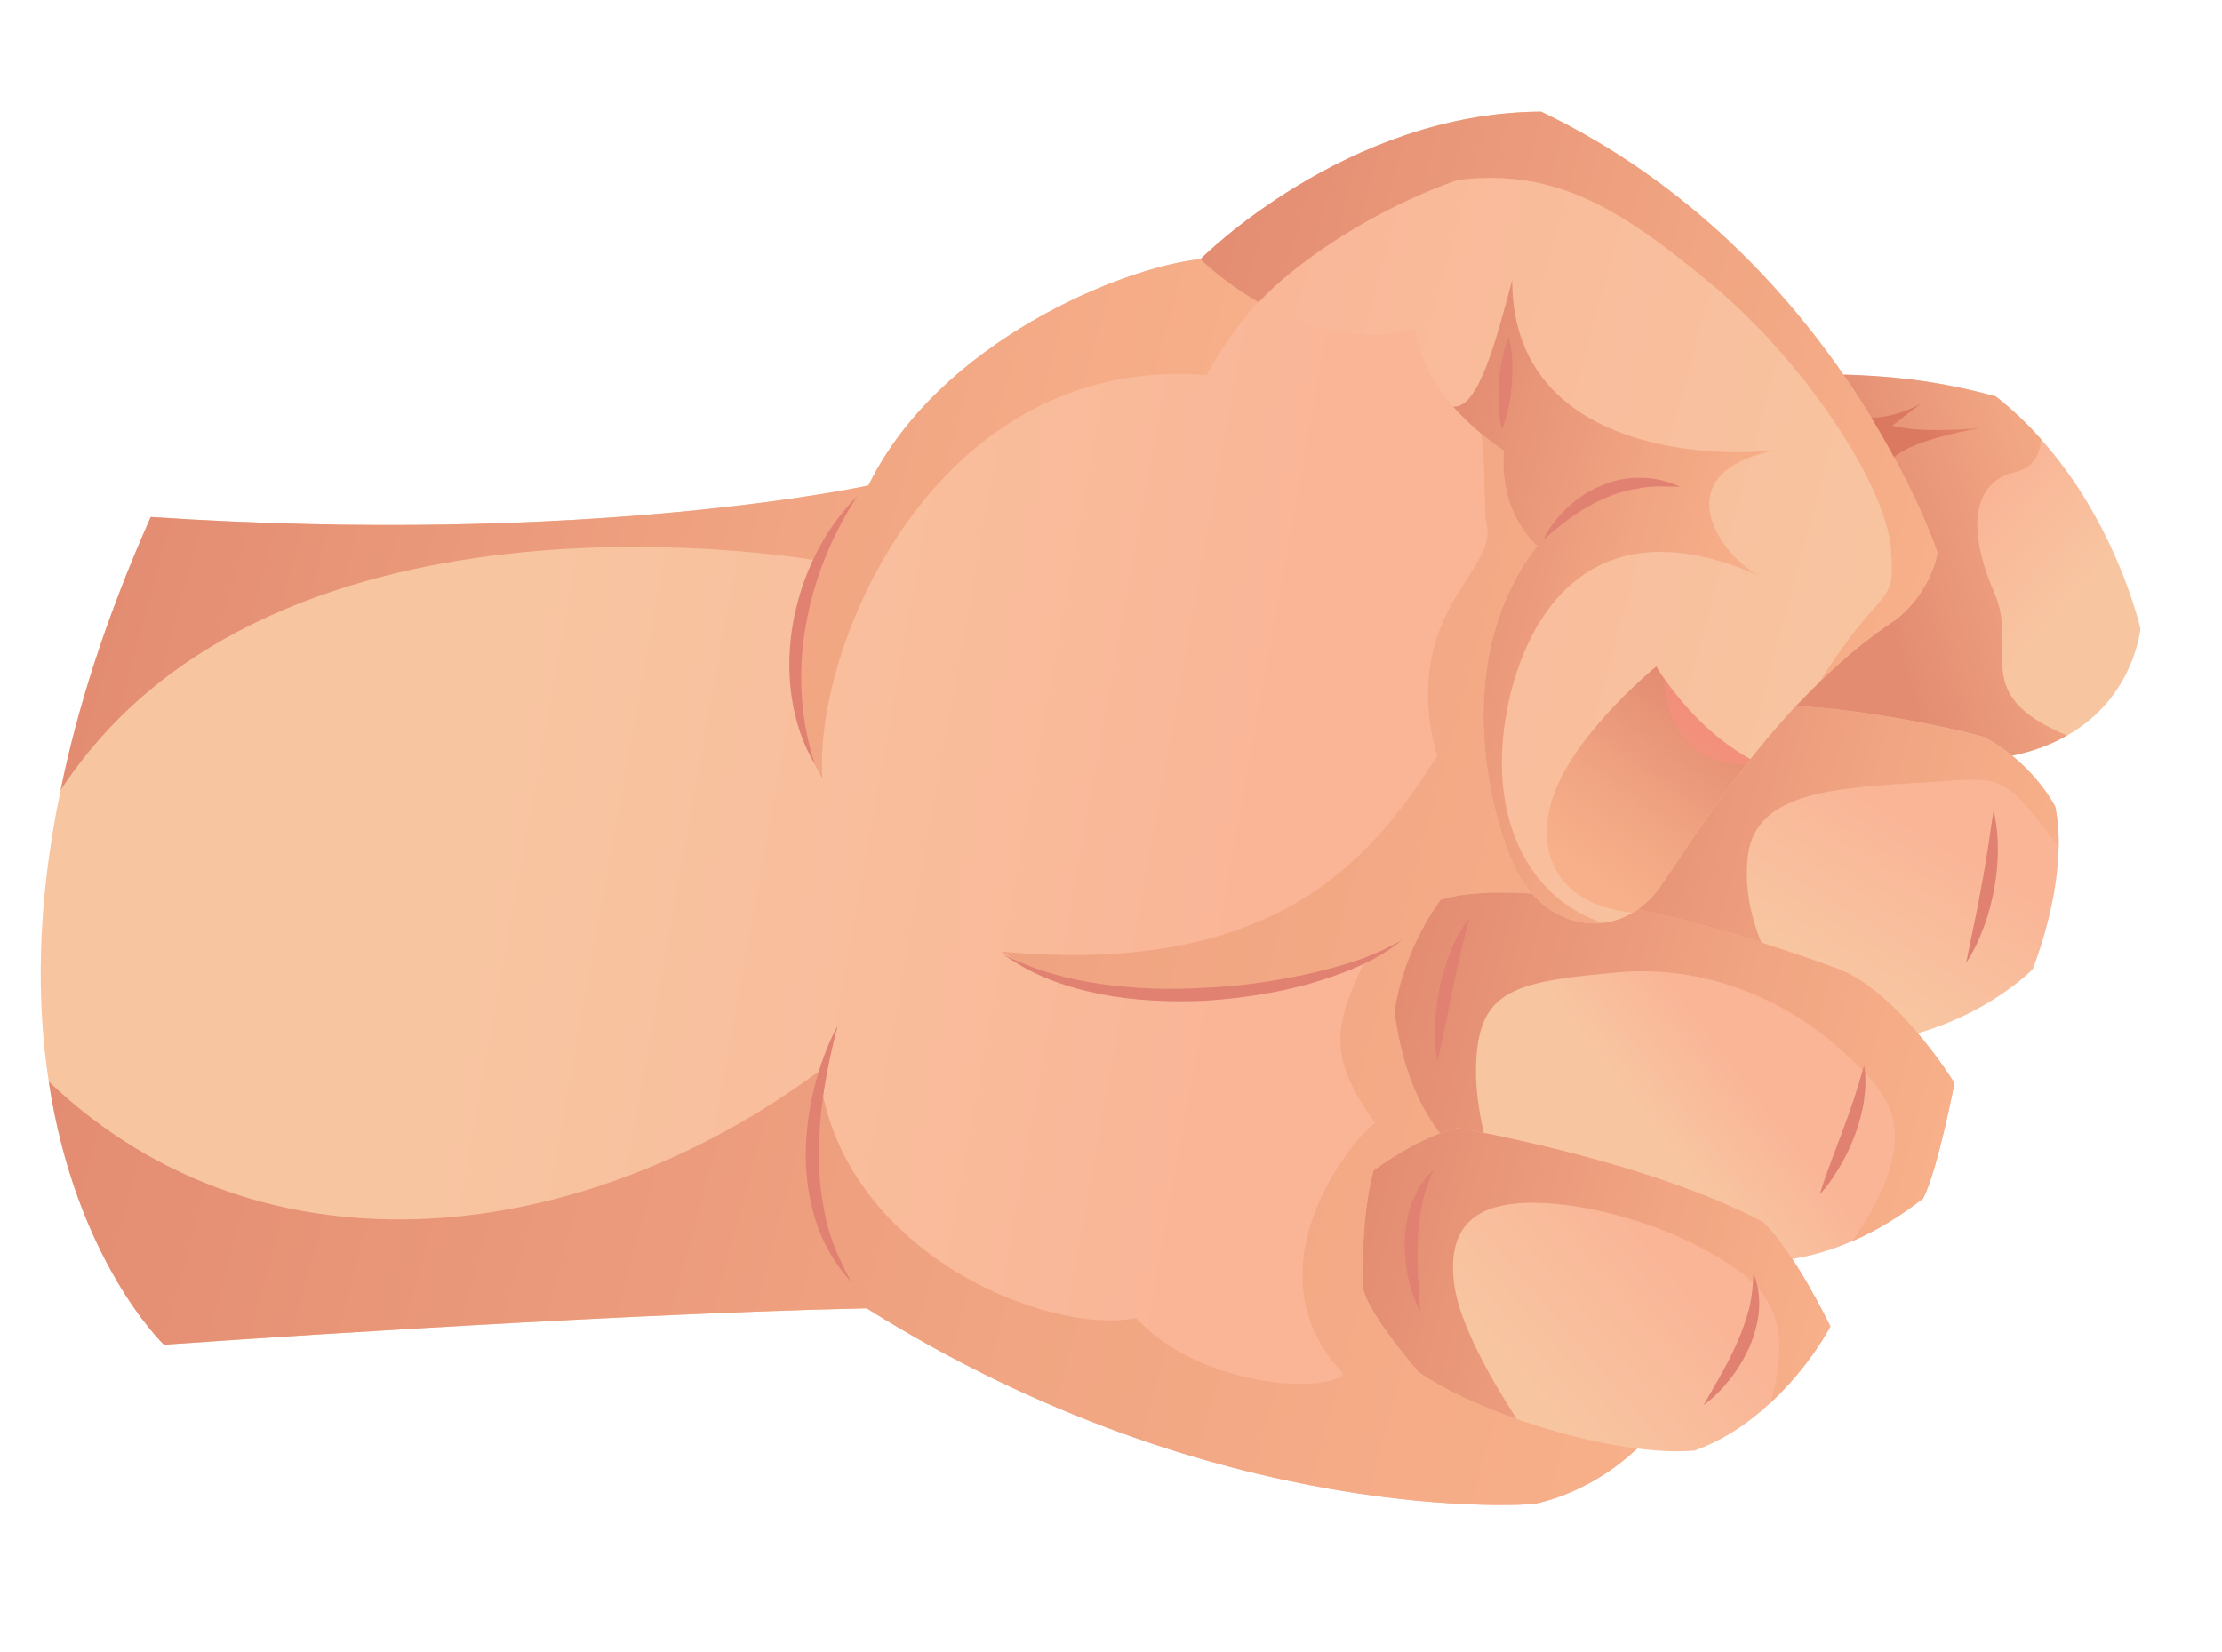 <?xml version="1.0" encoding="UTF-8"?>
<svg xmlns="http://www.w3.org/2000/svg" version="1.1" xmlns:xlink="http://www.w3.org/1999/xlink" viewBox="0 0 2000 1487">
  <!-- Generator: Adobe Illustrator 29.0.0, SVG Export Plug-In . SVG Version: 2.1.0 Build 186)  -->
  <defs>
    <style>
      .st0 {
        fill: url(#linear-gradient2);
      }

      .st1 {
        fill: url(#linear-gradient10);
      }

      .st2 {
        fill: url(#linear-gradient1);
      }

      .st3 {
        fill: url(#linear-gradient9);
      }

      .st4 {
        fill: url(#linear-gradient8);
      }

      .st5 {
        fill: url(#linear-gradient11);
      }

      .st6 {
        isolation: isolate;
      }

      .st7 {
        fill: url(#linear-gradient12);
      }

      .st8 {
        fill: url(#linear-gradient7);
      }

      .st9 {
        fill: url(#linear-gradient4);
      }

      .st10 {
        fill: url(#linear-gradient14);
      }

      .st11 {
        fill: url(#linear-gradient5);
      }

      .st12 {
        fill: #e08172;
      }

      .st13 {
        fill: url(#linear-gradient3);
      }

      .st14 {
        fill: url(#linear-gradient15);
      }

      .st15 {
        fill: url(#linear-gradient6);
      }

      .st16 {
        fill: url(#linear-gradient13);
      }

      .st17 {
        fill: #f8917f;
        mix-blend-mode: screen;
        opacity: .68;
      }

      .st18 {
        fill: url(#linear-gradient);
      }
    </style>
    <linearGradient id="linear-gradient" x1="517.59" y1="696.64" x2="-162.76" y2="638.07" gradientTransform="translate(1130.44 150.25) rotate(-164.87) scale(1 -1)" gradientUnits="userSpaceOnUse">
      <stop offset="0" stop-color="#f8c5a1"/>
      <stop offset=".73" stop-color="#f9ba9a"/>
      <stop offset="1" stop-color="#fab597"/>
    </linearGradient>
    <linearGradient id="linear-gradient1" x1="-645.63" y1="680.64" x2="834.06" y2="680.64" gradientTransform="translate(1130.44 150.25) rotate(-164.87) scale(1 -1)" gradientUnits="userSpaceOnUse">
      <stop offset="0" stop-color="#f7b08a"/>
      <stop offset=".39" stop-color="#f1a582"/>
      <stop offset="1" stop-color="#e38c72"/>
    </linearGradient>
    <linearGradient id="linear-gradient2" x1="-52.54" y1="449.93" x2="894.11" y2="449.93" xlink:href="#linear-gradient1"/>
    <linearGradient id="linear-gradient3" x1="-767.68" y1="274.71" x2="-659.55" y2="219.52" xlink:href="#linear-gradient"/>
    <linearGradient id="linear-gradient4" x1="-835.53" y1="68.56" x2="-627.52" y2="198.47" xlink:href="#linear-gradient1"/>
    <linearGradient id="linear-gradient5" x1="-627.75" y1="547.12" x2="-669.43" y2="401.82" xlink:href="#linear-gradient"/>
    <linearGradient id="linear-gradient6" x1="-857.25" y1="482.79" x2="-417.69" y2="482.79" xlink:href="#linear-gradient1"/>
    <linearGradient id="linear-gradient7" x1="-538.22" y1="718.32" x2="-594.54" y2="643.98" xlink:href="#linear-gradient"/>
    <linearGradient id="linear-gradient8" x1="-824.81" y1="690.18" x2="-317.35" y2="690.18" xlink:href="#linear-gradient1"/>
    <linearGradient id="linear-gradient9" x1="-486.96" y1="973.35" x2="-581.58" y2="834.8" xlink:href="#linear-gradient"/>
    <linearGradient id="linear-gradient10" x1="-683.06" y1="232.64" x2="26.52" y2="232.64" xlink:href="#linear-gradient"/>
    <linearGradient id="linear-gradient11" x1="-448.41" y1="533.87" x2="-514.5" y2="359.65" xlink:href="#linear-gradient1"/>
    <linearGradient id="linear-gradient12" x1="-532.31" y1="309.23" x2="-227.6" y2="309.23" xlink:href="#linear-gradient1"/>
    <linearGradient id="linear-gradient13" x1="-683.06" y1="99.93" x2="26.52" y2="99.93" xlink:href="#linear-gradient1"/>
    <linearGradient id="linear-gradient14" x1="-771.61" y1="904.82" x2="-337.95" y2="904.82" xlink:href="#linear-gradient1"/>
    <linearGradient id="linear-gradient15" x1="-758.31" y1="-11.82" x2="-639.66" y2="67.03" gradientTransform="translate(1130.44 150.25) rotate(-164.87) scale(1 -1)" gradientUnits="userSpaceOnUse">
      <stop offset="0" stop-color="#f59f77"/>
      <stop offset=".38" stop-color="#ed9470"/>
      <stop offset="1" stop-color="#db7960"/>
    </linearGradient>
  </defs>
  <g class="st6">
    <g id="Layer_1">
      <g>
        <path class="st18" d="M54.57,711.35c-21.85,104.26-21.57,191.6-10.7,262.3,24.38,161.37,103.66,236.9,103.66,236.9,0,0,386.94-27.51,632.59-32.77,318.01,199.55,599.73,176.25,599.73,176.25,0,0,63.31-9.7,112.29-70.07,136.33-448.44-8.26-864.83-101.22-943.83-31.34-26.51-68.95-47.89-107.62-64.43-41.66-18.09-84.47-30.15-122.36-36.97-31.63-5.62-59.68-7.36-80.43-5.41-68.62,6.8-235.42,73.83-298.8,203.68,0,0-248.59,54.92-646.04,28.4-40.37,90.73-66.19,172.71-81.11,245.95Z"/>
        <path class="st2" d="M43.87,973.65c24.38,161.37,103.66,236.9,103.66,236.9,0,0,386.94-27.51,632.59-32.77,318.01,199.55,599.73,176.25,599.73,176.25,0,0,63.31-9.7,112.29-70.07,136.33-448.44-8.26-864.83-101.22-943.83-31.34-26.51-68.95-47.89-107.62-64.43,67.46,84.81,47.73,161.58,55.18,198.94,8.1,39.48-79.89,80.04-44.96,205.99-61.26,96.78-148.63,198.2-392.22,175.99,69.15,43.55,171.92,62.8,329.38,4.21-28.28,58.65-38.77,87.51,7.19,150.14-16.74,9.61-119.28,131.07-28.44,226.06-15.17,17.35-128.27,12.86-186.94-50.53-80.16,16.11-267.3-59.82-285.33-222.15-208.02,154.61-497.4,196.3-693.27,9.3Z"/>
        <path class="st0" d="M54.57,711.35c193.3-295.81,684.12-206.28,684.12-206.28,0,0-51.79,103.24,1.74,196.44-9.14-116.78,100.28-383.6,345.74-363.8,17.26-34.09,51.63-73.79,74.77-98.98-31.63-5.62-59.68-7.36-80.43-5.41-68.62,6.8-235.42,73.83-298.8,203.68,0,0-248.59,54.92-646.04,28.4-40.37,90.73-66.19,172.71-81.11,245.95Z"/>
        <path class="st13" d="M1462.3,539.56c12.91,59.55,94.46,129.37,273.74,144.19,56.76,4.62,96.57-5.58,124.56-21.66,60.7-34.29,65.99-96.23,65.99-96.23,0,0-21.1-94.18-89.45-170.43-12.12-13.76-25.69-26.69-40.76-38.56-65.19-17.62-132.94-26.67-280.9-14.02,0,0-66.37,137.32-53.17,196.71Z"/>
        <path class="st9" d="M1462.3,539.56c12.91,59.55,94.46,129.37,273.74,144.19,56.76,4.62,96.57-5.58,124.56-21.66-90.1-37.27-42.72-76.38-65.48-128.36-23.9-54.96-21.46-99.15,18.68-108.78,16.91-3.96,22.46-16.35,23.34-29.52-12.12-13.76-25.69-26.69-40.76-38.56-65.19-17.62-132.94-26.67-280.9-14.02,0,0-66.37,137.32-53.17,196.71Z"/>
        <path class="st11" d="M1396.28,832.49c10.89,42.67,116.15,102.33,239.1,108.26,9.41.35,18.66.41,27.57-.1,105.92-5.01,166.59-68.06,166.59-68.06,0,0,22.62-54.82,23.44-110.17.18-12.38-.61-24.78-3.24-36.71-25.46-44.66-64.73-62.59-64.73-62.59,0,0-155.82-42.12-254.86-23.8-133.4,24.63-145.05,150.67-133.87,193.17Z"/>
        <path class="st15" d="M1396.28,832.49c10.89,42.67,116.15,102.33,239.1,108.26,9.41.35,18.66.41,27.57-.1-73.91-51.18-95.7-121.17-89.62-170.71,7.28-58.48,82.72-60.75,160.1-65.67,69.6-4.1,67.73-10.7,119.56,58.15.18-12.38-.61-24.78-3.24-36.71-25.46-44.66-64.73-62.59-64.73-62.59,0,0-155.82-42.12-254.86-23.8-133.4,24.63-145.05,150.67-133.87,193.17Z"/>
        <path class="st8" d="M1255.06,911.31c12.04,84.42,45.89,125.99,93.19,153.89,36.18,21.24,80.23,34.12,128.29,51.98,76.69,28.29,138.84,22.9,191.1-.02,22.91-9.9,44.05-23.19,63.52-38.4,13.35-26.86,28.06-103.81,28.06-103.81,0,0-51.32-83.34-105.91-103.21-268.4-98.14-356.76-61.58-356.76-61.58,0,0-33.35,43.14-41.48,101.15Z"/>
        <path class="st4" d="M1255.06,911.31c12.04,84.42,45.89,125.99,93.19,153.89-12.18-37.9-24.8-84.63-17.73-127.39,8.09-48.87,43.81-55.11,126.12-62.48,76-6.8,149.86,22.96,202.34,71.61,39.6,36.72,77.25,68.85,8.65,170.22,22.91-9.9,44.05-23.19,63.52-38.4,13.35-26.86,28.06-103.81,28.06-103.81,0,0-51.32-83.34-105.91-103.21-268.4-98.14-356.76-61.58-356.76-61.58,0,0-33.35,43.14-41.48,101.15Z"/>
        <path class="st3" d="M1236.31,1053.7c-12.16,44.97-9.4,104.22-9.4,104.22,0,0-3.68,13.63,49.62,77.03,22.59,15.61,54.16,30.48,88.69,42.5,55.39,19.6,117.83,32.09,160.02,28.39,26.95-9.53,49.86-25.76,68.11-42.77,35.38-32.6,54.22-68.95,54.22-68.95,0,0-31.29-65.49-60.43-93.85-105.04-55.94-275.16-84.86-275.16-84.86,0,0-29.95,5.31-75.67,38.29Z"/>
        <path class="st1" d="M1080.51,233.32s20.11,20.3,52.4,38.78c35.75,20.14,86.43,38.23,141.44,24.1,2.62,27.28,17.35,51.24,33.55,69.76,21.62,24.61,45.82,39.68,45.82,39.68,0,0-7.19,50.95,29.93,85.85-74.61,96.58-47.1,228.33-21.1,287.27,16.03,36.26,48.54,55.78,80,52.09,9.26-.91,18.4-4.04,27.12-9.24,9.65-5.92,18.77-14.43,26.52-25.98,18.68-27.61,45.27-69.17,79.3-112.13,18.54-23.5,39.37-47.37,62.39-69.42-.17-.29-.1-.52.12-.45,21.17-20.6,43.91-39.81,68.47-55.83,33.27-26.59,37.34-60.59,37.34-60.59,0,0-89.01-268.53-356.61-396.69-175.93.7-306.7,132.81-306.7,132.81Z"/>
        <path class="st5" d="M1469.66,821.61c9.65-5.92,18.77-14.43,26.52-25.98,17.85-26.37,43.15-65.85,75.21-106.9,1.17-1.63,2.63-3.43,4.09-5.23-39.03-21.52-65.67-55.53-77.61-72.65-4.78-6.65-7.04-10.92-7.04-10.92,0,0-68.76,56-90.76,111.23-20.03,50.65-3.15,102.74,69.59,110.46Z"/>
        <path class="st7" d="M1307.9,365.96c21.62,24.61,45.82,39.68,45.82,39.68,0,0-7.19,50.95,29.93,85.85-74.61,96.58-47.1,228.33-21.1,287.27,16.03,36.26,48.54,55.78,80,52.09-60.74-20.56-94.82-80.23-90.37-158,4.85-81.07,55.78-231.59,230.29-154.92-39.86-22.96-82.95-95.3,19.68-113.38-48.67,7.81-241.13,7.45-241.05-152.42-13.81,51.11-30.01,116.44-53.2,113.83Z"/>
        <path class="st16" d="M1080.51,233.32s20.11,20.3,52.4,38.78c33.04-35.67,103.37-83.93,179.44-110.17,89.93-10.79,148.73,27.77,230.09,95.59,81.13,67.75,154.89,178.12,159.71,236.94,4.21,54.76-7.39,28.23-64.14,119.16,21.17-20.6,43.91-39.81,68.47-55.83,33.27-26.59,37.34-60.59,37.34-60.59,0,0-89.01-268.53-356.61-396.69-175.93.7-306.7,132.81-306.7,132.81Z"/>
        <path class="st10" d="M1236.31,1053.7c-12.16,44.97-9.4,104.22-9.4,104.22,0,0-3.68,13.63,49.62,77.03,22.59,15.61,54.16,30.48,88.69,42.5-22.18-34.27-51.74-85.4-56.36-121.51-7.5-58.82,26.79-75.56,81.12-72.85,51.26,2.55,113.6,22.45,156.94,49.02,37.57,23.04,70.55,48.99,46.44,130.96,35.38-32.6,54.22-68.95,54.22-68.95,0,0-31.29-65.49-60.43-93.85-105.04-55.94-275.16-84.86-275.16-84.86,0,0-29.95,5.31-75.67,38.29Z"/>
        <path class="st14" d="M1704.87,411.66c-6.05-11.2-12.8-23.11-20.44-35.65,24.33-.21,45.27-13.02,45.27-13.02,0,0-10.62,7.63-26.48,20.26,26.82,7.25,79.15,2.14,79.15,2.14,0,0-58.96,9.35-77.51,26.26Z"/>
        <path class="st12" d="M1351.91,386.5c5.6-13.76,7.68-27.41,8.94-41.16.81-13.79.76-27.58-2.8-41.97-5.6,13.32-7.69,27.24-8.93,41.16-.8,13.96-.76,28.02,2.8,41.97Z"/>
        <path class="st12" d="M1512.37,438.24c-10.81-4.88-22.8-8.25-35.11-8.08-12.31-.48-24.72,2.21-36.08,6.99-11.33,4.88-21.87,11.52-30.62,19.99-8.76,8.39-16.47,17.9-21.38,28.9,17.57-16,35.91-29.55,56.53-38.04,10.15-4.58,20.98-7.24,32.07-8.85,11.17-1.98,22.56-1.09,34.58-.91Z"/>
        <path class="st12" d="M1794.42,729.37l-5.17,34.74c-1.9,11.41-3.57,22.79-5.83,34.08-3.98,22.72-9.05,45.09-13.65,68.42,6.79-9.88,11.63-20.81,15.8-31.93,4.3-11.1,7.16-22.68,9.42-34.36,4.19-23.36,4.87-47.71-.57-70.95Z"/>
        <path class="st12" d="M1677.83,959.23c-5.52,20.31-11.86,39.04-19.04,58.07-6.97,19.05-14.58,37.81-20.87,57.93,7.32-7.69,13.09-16.46,18.42-25.47,5.41-8.99,9.67-18.58,13.48-28.37,3.46-9.92,6.5-20.05,7.97-30.55,1.45-10.47,2-21.19.05-31.62Z"/>
        <path class="st12" d="M1322.4,826.59c-13.75,18.11-21.68,39.97-26.47,61.91-2.16,11.07-3.85,22.23-4.15,33.51-.39,11.24-.22,22.55,1.93,33.73,5.3-21.99,9.1-43.45,13.73-64.83,2.01-10.75,4.74-21.28,6.98-32.02,2.39-10.72,5.47-21.21,7.97-32.31Z"/>
        <path class="st12" d="M1578.3,1146.15c-.38,11.25-1.44,21.71-3.88,31.97-2.89,10.14-6.15,20.05-10.43,29.71-8.48,19.39-19.36,37.72-30.6,56.97,9.26-6.4,16.93-14.64,23.91-23.39,7.04-8.75,12.77-18.54,17.46-28.87,4.33-10.48,7.64-21.56,8.55-33,.76-11.45-.61-23.06-5.02-33.38Z"/>
        <path class="st12" d="M1290.13,1053.18c-8.26,7.67-14.58,17.56-18.81,28.27-4.2,10.73-6.21,22.19-6.96,33.59-.32,11.41.38,22.82,2.86,33.87,2.39,11.03,5.66,21.89,11.2,31.79-1.72-22.38-3.29-43.78-2.31-65.09.43-10.64,1.96-21.06,3.84-31.54,2.21-10.43,5.9-20.4,10.19-30.89Z"/>
        <path class="st12" d="M766.31,1154.29c-9.59-17.88-17.94-35.78-22.48-54.98-4.24-19.16-6.87-38.6-6.87-58.28,0-39.37,6.74-78.66,17.09-117.68-9.82,17.78-16.39,37.17-21.35,56.93-5,19.79-7.33,40.27-7.5,60.83.28,20.57,3.38,41.23,9.99,60.77,6.59,19.6,17.6,37.42,31.11,52.41Z"/>
        <path class="st12" d="M771.66,446.68c-30.74,30.43-50.36,71.92-58.02,114.94-7.39,42.95-2.23,89.53,20.02,126.84-13.56-40.91-15.69-83.59-8.44-124.84,7.05-41.33,23.03-80.85,46.43-116.93Z"/>
        <path class="st12" d="M1262.1,846.07c-26.92,15.88-56.91,24.44-86.96,31.17-30.18,6.41-60.82,10.83-91.61,11.99-30.73,2.03-61.62.86-92.07-3.34-30.4-4.28-60.56-12.29-88.25-26.87,25.21,18.84,55.86,29.55,86.7,35.78,31.02,6.2,62.78,7.31,94.24,6.16,31.43-2.17,62.78-6.52,93.14-14.97,30.08-8.62,60.48-19.89,84.8-39.92Z"/>
        <path class="st17" d="M1497.87,610.85c1.01,27.82,12.49,75.52,73.52,77.88,1.17-1.63,2.63-3.43,4.09-5.23-39.03-21.52-65.67-55.53-77.61-72.65Z"/>
      </g>
    </g>
  </g>
</svg>